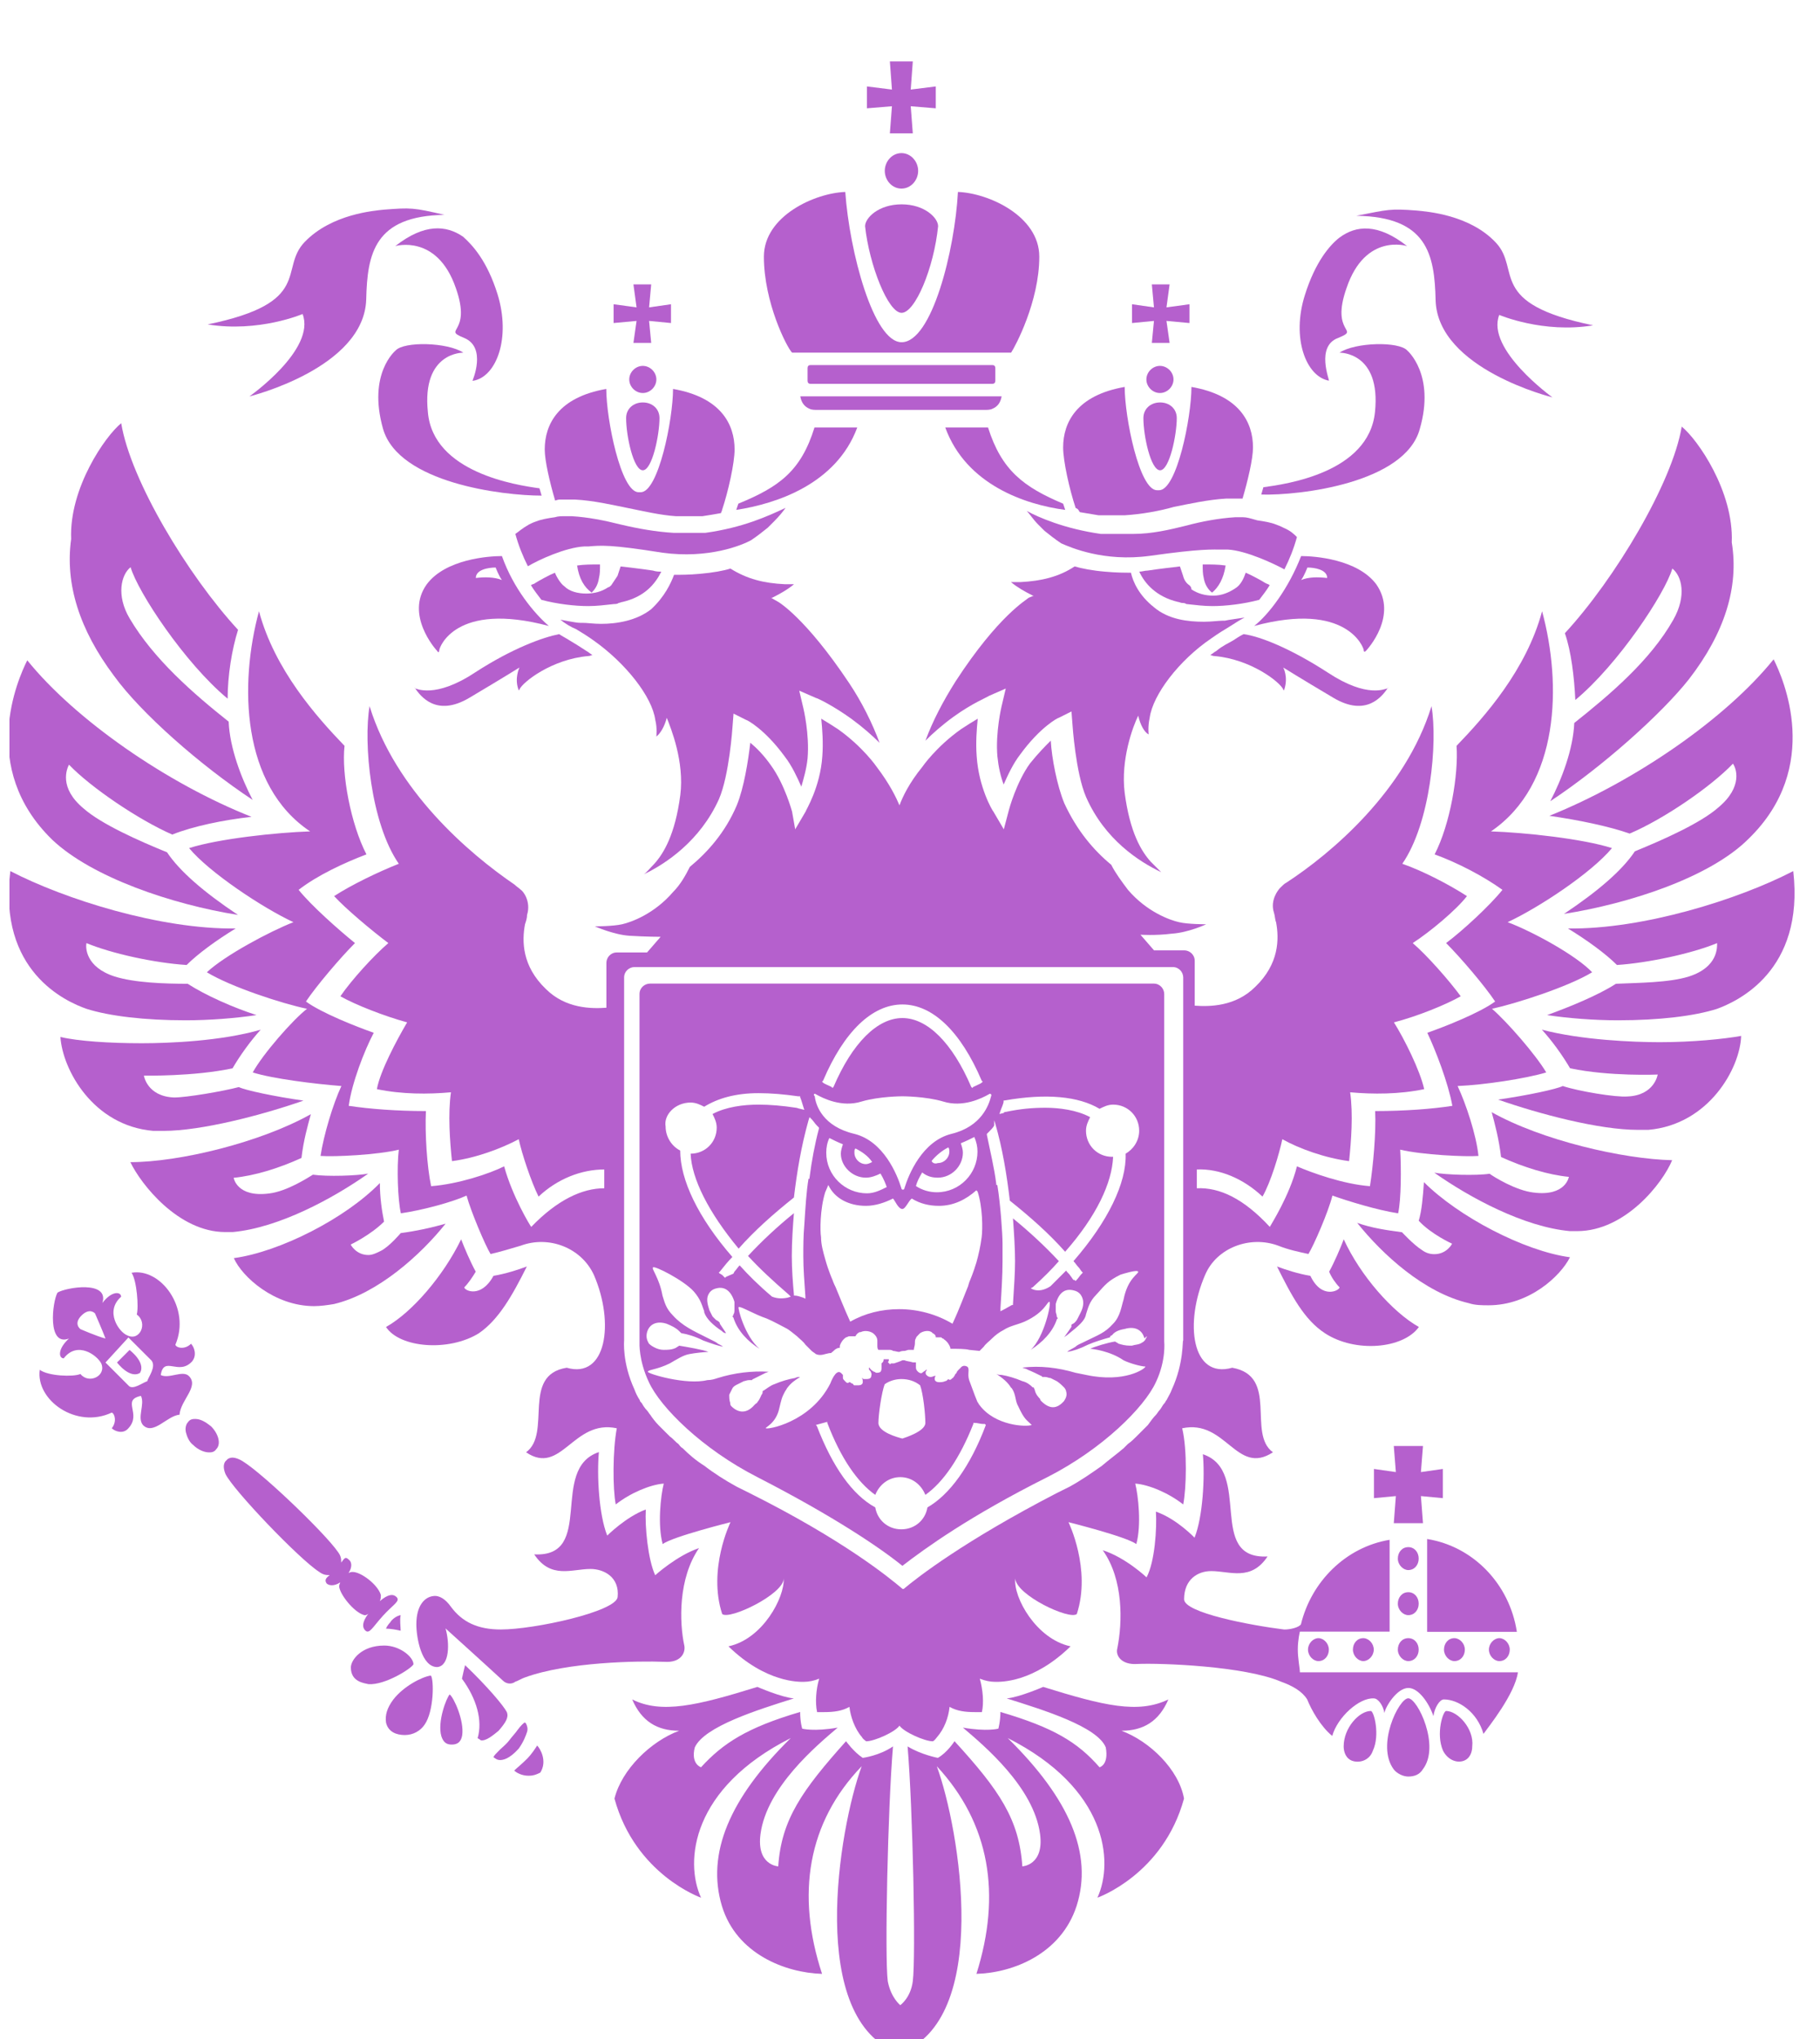 <svg width="50" height="56" viewBox="0 0 50 56" fill="none" xmlns="http://www.w3.org/2000/svg">
<g clip-path="url(#clip0_2_33510)" filter="url(#filter0_i_2_33510)">
<path d="M38.689 41.438C38.517 41.438 38.402 41.581 38.402 41.753C38.402 41.924 38.546 42.068 38.689 42.068C38.861 42.068 38.975 41.924 38.975 41.753C38.975 41.581 38.861 41.438 38.689 41.438Z" fill="#A339C0" fill-opacity="0.8"/>
<path d="M39.67 44.253C39.67 44.424 39.813 44.568 39.956 44.568C40.128 44.568 40.243 44.424 40.243 44.253C40.243 44.081 40.1 43.938 39.956 43.938C39.785 43.938 39.67 44.081 39.67 44.253Z" fill="#A339C0" fill-opacity="0.8"/>
<path d="M38.689 43.938C38.517 43.938 38.402 44.081 38.402 44.253C38.402 44.424 38.546 44.568 38.689 44.568C38.861 44.568 38.975 44.424 38.975 44.253C38.975 44.081 38.861 43.938 38.689 43.938Z" fill="#A339C0" fill-opacity="0.8"/>
<path d="M40.904 44.253C40.904 44.424 41.047 44.568 41.191 44.568C41.363 44.568 41.477 44.424 41.477 44.253C41.477 44.081 41.334 43.938 41.191 43.938C41.047 43.938 40.904 44.081 40.904 44.253Z" fill="#A339C0" fill-opacity="0.8"/>
<path d="M38.291 38.66L38.348 39.377L37.746 39.291V40.093L38.348 40.036L38.291 40.781H39.093L39.036 40.036L39.638 40.093V39.291L39.036 39.377L39.093 38.66H38.291Z" fill="#A339C0" fill-opacity="0.8"/>
<path d="M39.207 41.215V43.765H41.672C41.471 42.447 40.468 41.416 39.207 41.215Z" fill="#A339C0" fill-opacity="0.8"/>
<path d="M38.689 42.676C38.517 42.676 38.402 42.819 38.402 42.991C38.402 43.163 38.546 43.306 38.689 43.306C38.861 43.306 38.975 43.163 38.975 42.991C38.975 42.819 38.861 42.676 38.689 42.676Z" fill="#A339C0" fill-opacity="0.8"/>
<path d="M39.729 45.938C39.643 45.938 39.442 46.568 39.643 47.027C39.758 47.257 39.987 47.371 40.188 47.314C40.389 47.257 40.446 47.056 40.446 46.912C40.503 46.425 40.044 45.938 39.729 45.938Z" fill="#A339C0" fill-opacity="0.8"/>
<path d="M37.66 45.938C37.344 45.938 36.914 46.396 36.914 46.912C36.914 47.056 36.971 47.257 37.172 47.314C37.373 47.371 37.631 47.285 37.717 47.027C37.918 46.597 37.746 45.938 37.66 45.938Z" fill="#A339C0" fill-opacity="0.8"/>
<path d="M38.688 45.59C38.43 45.59 37.8 46.88 38.287 47.539C38.373 47.653 38.545 47.739 38.688 47.739C38.86 47.739 39.004 47.682 39.089 47.539C39.577 46.908 38.946 45.59 38.688 45.59Z" fill="#A339C0" fill-opacity="0.8"/>
<path d="M35.654 44.246C35.654 43.988 35.711 43.759 35.711 43.759H38.176V43.558V41.752V41.237C36.972 41.437 36.026 42.383 35.74 43.558C35.683 43.644 35.453 43.701 35.281 43.701C34.364 43.587 32.53 43.243 32.53 42.87C32.53 42.326 32.903 42.096 33.275 42.096C33.791 42.096 34.364 42.383 34.823 41.695C33.132 41.781 34.422 39.345 33.046 38.887C33.103 39.517 33.046 40.606 32.817 41.179C32.817 41.179 32.33 40.663 31.756 40.463C31.785 40.921 31.728 41.839 31.499 42.268C31.499 42.268 30.925 41.724 30.295 41.523C30.868 42.326 30.839 43.501 30.696 44.217C30.639 44.418 30.811 44.676 31.241 44.647C31.9 44.618 34.192 44.704 35.195 45.134C35.511 45.249 35.769 45.392 35.912 45.621C36.026 45.908 36.285 46.367 36.6 46.624C36.743 46.108 37.345 45.564 37.746 45.593C37.861 45.593 38.004 45.793 38.033 45.994C38.061 45.822 38.377 45.306 38.692 45.306C38.978 45.306 39.265 45.736 39.38 46.08C39.408 45.851 39.551 45.621 39.666 45.621C40.067 45.621 40.583 45.965 40.755 46.567C40.898 46.367 41.615 45.478 41.701 44.876H35.711C35.711 44.762 35.654 44.504 35.654 44.246Z" fill="#A339C0" fill-opacity="0.8"/>
<path d="M37.168 44.253C37.168 44.424 37.311 44.568 37.454 44.568C37.598 44.568 37.741 44.424 37.741 44.253C37.741 44.081 37.598 43.938 37.454 43.938C37.282 43.938 37.168 44.081 37.168 44.253Z" fill="#A339C0" fill-opacity="0.8"/>
<path d="M35.934 44.253C35.934 44.424 36.077 44.568 36.22 44.568C36.392 44.568 36.507 44.424 36.507 44.253C36.507 44.081 36.363 43.938 36.22 43.938C36.077 43.938 35.934 44.081 35.934 44.253Z" fill="#A339C0" fill-opacity="0.8"/>
<path d="M12.354 45.484C12.268 45.57 12.01 46.23 12.125 46.631C12.182 46.803 12.268 46.861 12.411 46.861C12.583 46.861 12.669 46.775 12.698 46.603C12.755 46.201 12.469 45.57 12.354 45.484Z" fill="#A339C0" fill-opacity="0.8"/>
<path d="M14.471 47.259C14.328 47.402 14.184 47.517 14.127 47.574C14.184 47.631 14.328 47.717 14.528 47.717C14.643 47.717 14.729 47.689 14.843 47.631C15.043 47.316 14.843 46.973 14.757 46.887C14.7 46.973 14.614 47.116 14.471 47.259Z" fill="#A339C0" fill-opacity="0.8"/>
<path d="M13.694 46.485C13.895 46.256 13.981 46.113 13.924 45.969C13.838 45.797 13.379 45.253 12.777 44.68C12.749 44.794 12.72 44.909 12.691 45.052C13.093 45.597 13.265 46.199 13.121 46.686C13.179 46.714 13.207 46.743 13.207 46.743C13.351 46.772 13.551 46.6 13.694 46.485Z" fill="#A339C0" fill-opacity="0.8"/>
<path d="M14.48 46.512C14.509 46.426 14.48 46.34 14.451 46.283C14.423 46.254 14.423 46.254 14.423 46.254C14.394 46.254 14.308 46.34 14.222 46.455C14.165 46.541 14.079 46.627 13.993 46.741C13.907 46.856 13.792 46.942 13.735 46.999C13.649 47.085 13.562 47.171 13.562 47.2C13.562 47.2 13.562 47.229 13.591 47.229C13.62 47.258 13.677 47.286 13.735 47.286C13.821 47.286 13.993 47.258 14.251 46.971C14.394 46.77 14.451 46.598 14.48 46.512Z" fill="#A339C0" fill-opacity="0.8"/>
<path d="M10.72 43.505C10.72 43.505 10.634 43.591 10.605 43.677C10.72 43.677 10.892 43.706 11.007 43.734C11.007 43.62 10.978 43.448 11.007 43.305C10.863 43.333 10.749 43.448 10.72 43.505Z" fill="#A339C0" fill-opacity="0.8"/>
<path d="M12.24 43.671C12.24 43.671 13.415 44.732 13.816 45.104C13.902 45.19 14.045 45.219 14.16 45.133C14.246 45.104 14.332 45.047 14.418 45.018C15.593 44.588 17.542 44.56 18.258 44.588C18.688 44.617 18.831 44.359 18.803 44.158C18.659 43.499 18.631 42.296 19.204 41.465C18.602 41.665 18 42.21 18 42.21C17.8 41.78 17.714 40.863 17.742 40.404C17.198 40.605 16.682 41.121 16.682 41.121C16.453 40.548 16.395 39.459 16.453 38.828C15.077 39.287 16.367 41.723 14.676 41.637C15.134 42.324 15.707 42.038 16.223 42.038C16.596 42.038 17.026 42.267 16.968 42.812C16.911 43.213 14.676 43.7 13.759 43.7C13.128 43.7 12.698 43.499 12.383 43.069C12.24 42.869 12.068 42.754 11.896 42.783C11.667 42.812 11.438 43.041 11.438 43.557C11.438 43.929 11.581 44.732 12.011 44.732C12.355 44.703 12.355 44.072 12.24 43.671Z" fill="#A339C0" fill-opacity="0.8"/>
<path d="M9.976 43.295C10.033 43.324 10.09 43.295 10.119 43.266C9.947 43.496 9.947 43.639 10.033 43.725C10.148 43.84 10.234 43.639 10.52 43.324C10.807 43.008 11.007 42.922 10.893 42.808C10.807 42.722 10.664 42.722 10.434 42.922C10.463 42.865 10.463 42.808 10.463 42.751C10.377 42.464 9.918 42.12 9.689 42.12C9.661 42.12 9.632 42.12 9.575 42.149C9.689 41.977 9.661 41.833 9.575 41.776C9.489 41.69 9.46 41.747 9.374 41.862C9.374 41.776 9.374 41.69 9.288 41.575C8.915 41.031 6.995 39.197 6.565 39.025C6.308 38.91 6.222 39.054 6.222 39.054C6.222 39.054 6.078 39.139 6.193 39.426C6.393 39.856 8.228 41.776 8.772 42.12C8.887 42.206 8.973 42.206 9.059 42.206C8.944 42.292 8.915 42.349 8.973 42.435C9.03 42.492 9.173 42.521 9.345 42.407C9.345 42.435 9.317 42.464 9.317 42.521C9.345 42.751 9.718 43.209 9.976 43.295Z" fill="#A339C0" fill-opacity="0.8"/>
<path d="M11.359 44.657C11.359 44.456 10.986 44.141 10.556 44.141C9.925 44.141 9.639 44.542 9.639 44.743C9.639 45.144 10.011 45.173 10.126 45.202C10.585 45.23 11.302 44.771 11.359 44.657Z" fill="#A339C0" fill-opacity="0.8"/>
<path d="M10.805 45.624C10.633 45.854 10.576 46.054 10.605 46.255C10.662 46.513 10.891 46.599 11.121 46.599C11.35 46.599 11.551 46.484 11.666 46.312C11.924 45.94 11.924 45.08 11.838 44.965C11.608 44.993 11.092 45.252 10.805 45.624Z" fill="#A339C0" fill-opacity="0.8"/>
<path d="M5.19 36.74C5.018 36.568 4.646 36.826 4.416 36.712C4.502 36.167 4.904 36.74 5.276 36.339C5.419 36.167 5.334 35.938 5.248 35.852C5.076 36.024 4.846 35.967 4.818 35.88C5.248 34.877 4.416 33.76 3.614 33.903C3.757 34.104 3.815 34.849 3.757 35.049C4.073 35.279 3.843 35.794 3.499 35.623C3.27 35.537 2.869 34.964 3.327 34.562C3.327 34.419 3.07 34.39 2.812 34.734C3.012 34.104 1.809 34.304 1.579 34.448C1.436 34.706 1.293 35.938 1.895 35.709C1.579 35.995 1.608 36.253 1.751 36.253C2.124 35.766 2.668 36.167 2.783 36.396C2.926 36.74 2.439 36.969 2.21 36.683C2.009 36.769 1.321 36.74 1.092 36.568C0.977 37.399 2.095 38.202 3.07 37.743C3.156 37.772 3.213 38.001 3.07 38.173C3.156 38.259 3.385 38.345 3.528 38.173C3.901 37.772 3.327 37.399 3.872 37.285C3.987 37.514 3.757 37.887 3.929 38.087C4.216 38.374 4.588 37.829 4.932 37.801C4.961 37.399 5.477 37.027 5.19 36.74ZM2.21 35.451C2.21 35.451 2.009 35.307 2.238 35.078C2.468 34.849 2.611 35.021 2.611 35.021C2.611 35.021 2.812 35.479 2.898 35.709C2.668 35.651 2.21 35.451 2.21 35.451ZM4.044 36.883C3.929 36.912 3.643 37.142 3.528 36.998L2.898 36.368L3.213 36.024L3.528 35.68L4.159 36.31C4.302 36.482 4.073 36.769 4.044 36.883Z" fill="#A339C0" fill-opacity="0.8"/>
<path d="M5.367 37.918C5.31 37.918 5.224 37.918 5.166 38.004C5.109 38.061 5.08 38.176 5.109 38.291C5.138 38.405 5.195 38.549 5.31 38.635C5.424 38.749 5.596 38.836 5.74 38.836C5.797 38.836 5.883 38.836 5.94 38.749C6.084 38.606 5.998 38.319 5.797 38.119C5.654 38.004 5.51 37.918 5.367 37.918Z" fill="#A339C0" fill-opacity="0.8"/>
<path d="M3.559 36.023L3.387 36.195L3.215 36.367C3.215 36.367 3.559 36.825 3.845 36.654C4.017 36.367 3.559 36.023 3.559 36.023Z" fill="#A339C0" fill-opacity="0.8"/>
<path d="M36.801 34.303C36.801 34.389 36.314 34.647 35.999 33.987C35.655 33.93 35.311 33.816 35.082 33.73C35.483 34.532 35.827 35.191 36.4 35.564C37.231 36.108 38.55 35.993 38.98 35.392C38.263 34.99 37.375 33.987 36.916 32.984C36.83 33.214 36.658 33.615 36.515 33.873C36.572 34.016 36.687 34.188 36.801 34.303Z" fill="#A339C0" fill-opacity="0.8"/>
<path d="M44.771 21.841C45.717 21.439 47.006 20.551 47.608 19.921C47.694 20.035 47.895 20.551 47.207 21.124C46.72 21.554 45.688 22.012 44.914 22.328C44.571 22.844 43.911 23.417 42.966 24.047C44.771 23.761 46.978 23.044 48.038 21.984C50.073 20.006 48.984 17.57 48.726 17.055C47.408 18.688 44.914 20.408 42.565 21.353C43.367 21.468 44.198 21.64 44.771 21.841Z" fill="#A339C0" fill-opacity="0.8"/>
<path d="M43.278 18.172C44.453 17.198 45.742 15.249 45.943 14.562C46.201 14.762 46.344 15.307 45.971 15.966C45.341 17.084 44.223 18.029 43.249 18.803C43.22 19.519 42.905 20.351 42.59 20.952C44.023 20.007 45.656 18.545 46.401 17.599C47.376 16.338 47.777 15.077 47.576 13.845C47.634 12.441 46.631 11.008 46.201 10.664C45.943 12.212 44.367 14.848 42.991 16.338C43.163 16.826 43.249 17.542 43.278 18.172Z" fill="#A339C0" fill-opacity="0.8"/>
<path d="M42.36 27.227C42.647 27.542 42.933 27.943 43.134 28.287C44.223 28.516 45.541 28.459 45.541 28.459C45.541 28.459 45.455 29.032 44.71 29.061C44.395 29.089 43.363 28.917 42.933 28.774C42.761 28.86 41.959 29.032 41.156 29.147C42.303 29.548 43.936 29.978 44.996 29.978C45.111 29.978 45.197 29.978 45.283 29.978C46.945 29.834 47.805 28.287 47.834 27.398C47.346 27.485 46.487 27.57 45.598 27.57C44.882 27.57 43.449 27.513 42.36 27.227Z" fill="#A339C0" fill-opacity="0.8"/>
<path d="M49.265 22.871C47.775 23.645 45.139 24.476 43.075 24.447C43.591 24.762 44.107 25.135 44.422 25.45C45.282 25.393 46.485 25.135 47.173 24.849C47.173 24.963 47.202 25.508 46.399 25.766C45.855 25.938 44.995 25.938 44.393 25.966C43.906 26.281 43.132 26.597 42.502 26.826C43.075 26.912 43.792 26.969 44.451 26.969C45.568 26.969 46.543 26.855 47.173 26.654C47.718 26.453 49.581 25.622 49.265 22.871Z" fill="#A339C0" fill-opacity="0.8"/>
<path d="M41.238 30.724C41.869 31.011 42.528 31.212 43.101 31.269C43.101 31.269 43.015 31.814 42.127 31.699C41.64 31.642 41.038 31.269 40.923 31.183C40.551 31.24 39.719 31.212 39.404 31.154C40.379 31.842 41.869 32.645 43.13 32.759C43.187 32.759 43.245 32.759 43.33 32.759C44.649 32.759 45.68 31.441 45.938 30.811C44.591 30.782 42.356 30.266 40.98 29.492C41.066 29.807 41.181 30.237 41.238 30.724Z" fill="#A339C0" fill-opacity="0.8"/>
<path d="M38.976 32.474C39.32 32.847 39.893 33.105 39.893 33.105C39.893 33.105 39.75 33.392 39.406 33.392C39.291 33.392 39.177 33.363 39.062 33.277C38.833 33.133 38.517 32.79 38.517 32.79C38.088 32.732 37.686 32.675 37.285 32.532C37.973 33.392 39.119 34.452 40.352 34.738C40.523 34.796 40.724 34.796 40.896 34.796C42.014 34.796 42.873 33.993 43.131 33.477C41.87 33.306 40.065 32.36 39.119 31.414C39.091 31.815 39.062 32.188 38.976 32.474Z" fill="#A339C0" fill-opacity="0.8"/>
<path d="M30.809 46.481C31.41 46.481 31.84 46.223 32.098 45.621C31.267 46.023 30.322 45.793 28.659 45.277C28.659 45.277 28 45.564 27.656 45.593C28.659 45.908 30.149 46.366 30.379 46.94C30.465 47.427 30.207 47.484 30.207 47.484C29.605 46.796 28.946 46.395 27.484 45.965C27.484 46.223 27.427 46.424 27.427 46.424C27.427 46.424 27.112 46.51 26.453 46.395C27.026 46.882 28.401 48.029 28.573 49.318C28.688 50.178 28.086 50.206 28.086 50.206C28 48.917 27.456 48.114 26.223 46.768C26.223 46.768 26.023 47.083 25.765 47.226C25.765 47.226 25.306 47.14 24.934 46.911C25.077 48.602 25.163 52.7 25.077 53.359C25.02 53.817 24.733 54.018 24.733 54.018C24.733 54.018 24.475 53.817 24.389 53.359C24.303 52.7 24.389 48.602 24.533 46.911C24.16 47.169 23.701 47.226 23.701 47.226C23.444 47.054 23.243 46.768 23.243 46.768C22.039 48.114 21.466 48.917 21.38 50.206C21.38 50.206 20.778 50.178 20.893 49.318C21.065 48.029 22.441 46.882 23.014 46.395C22.355 46.51 22.039 46.424 22.039 46.424C22.039 46.424 21.982 46.252 21.982 45.965C20.52 46.395 19.861 46.825 19.259 47.484C19.259 47.484 18.973 47.398 19.087 46.94C19.345 46.366 20.807 45.908 21.81 45.593C21.466 45.564 20.807 45.277 20.807 45.277C19.145 45.793 18.171 46.023 17.368 45.621C17.626 46.223 18.056 46.481 18.658 46.481C17.884 46.768 17.081 47.541 16.881 48.344C17.454 50.436 19.259 51.066 19.259 51.066C18.801 50.063 19.002 48.057 21.724 46.682C20.033 48.344 19.403 49.863 19.833 51.295C20.234 52.614 21.581 53.13 22.584 53.158C21.867 50.98 22.183 49.003 23.673 47.455C23.042 49.175 22.154 54.448 24.704 55.336C27.255 54.448 26.367 49.175 25.736 47.455C27.198 49.032 27.513 50.98 26.825 53.158C27.828 53.13 29.146 52.614 29.576 51.295C30.035 49.863 29.376 48.344 27.685 46.682C30.407 48.057 30.608 50.063 30.149 51.066C30.149 51.066 31.955 50.436 32.528 48.344C32.385 47.541 31.582 46.768 30.809 46.481Z" fill="#A339C0" fill-opacity="0.8"/>
<path d="M13.156 35.564C13.7 35.191 14.073 34.532 14.474 33.73C14.245 33.816 13.901 33.93 13.557 33.987C13.213 34.618 12.755 34.389 12.755 34.303C12.87 34.188 12.984 34.016 13.07 33.873C12.927 33.615 12.755 33.214 12.669 32.984C12.182 33.987 11.322 34.99 10.605 35.392C10.978 35.965 12.325 36.079 13.156 35.564Z" fill="#A339C0" fill-opacity="0.8"/>
<path d="M6.538 24.075C5.592 23.444 4.933 22.871 4.589 22.355C3.815 22.04 2.783 21.581 2.296 21.151C1.608 20.578 1.838 20.062 1.895 19.948C2.497 20.578 3.815 21.467 4.732 21.868C5.305 21.639 6.136 21.467 6.91 21.381C4.589 20.464 2.067 18.715 0.749 17.082C0.491 17.598 -0.598 20.034 1.436 22.011C2.525 23.043 4.732 23.788 6.538 24.075Z" fill="#A339C0" fill-opacity="0.8"/>
<path d="M6.941 20.916C6.626 20.314 6.311 19.483 6.282 18.767C5.308 17.993 4.219 17.047 3.56 15.929C3.187 15.299 3.33 14.726 3.588 14.525C3.789 15.213 5.079 17.162 6.254 18.136C6.254 17.506 6.368 16.789 6.54 16.245C5.165 14.754 3.588 12.146 3.33 10.57C2.901 10.914 1.897 12.347 1.955 13.751C1.783 14.984 2.184 16.245 3.13 17.506C3.875 18.537 5.508 19.97 6.941 20.916Z" fill="#A339C0" fill-opacity="0.8"/>
<path d="M6.389 28.287C6.589 27.943 6.876 27.542 7.162 27.227C6.073 27.542 4.641 27.599 3.895 27.599C3.007 27.599 2.147 27.542 1.66 27.427C1.717 28.316 2.549 29.863 4.211 30.006C4.297 30.006 4.383 30.006 4.497 30.006C5.529 30.006 7.191 29.576 8.337 29.175C7.535 29.061 6.733 28.889 6.561 28.803C6.131 28.917 5.128 29.089 4.784 29.089C4.039 29.061 3.953 28.488 3.953 28.488C3.953 28.488 5.328 28.516 6.389 28.287Z" fill="#A339C0" fill-opacity="0.8"/>
<path d="M2.376 26.654C3.007 26.855 3.981 26.969 5.099 26.969C5.758 26.969 6.474 26.912 7.048 26.826C6.417 26.625 5.643 26.281 5.156 25.966C4.526 25.966 3.695 25.938 3.15 25.766C2.348 25.508 2.348 24.963 2.376 24.849C3.064 25.135 4.239 25.393 5.127 25.45C5.443 25.135 5.958 24.762 6.474 24.447C4.411 24.476 1.774 23.645 0.284 22.871C-0.06 25.622 1.803 26.453 2.376 26.654Z" fill="#A339C0" fill-opacity="0.8"/>
<path d="M6.19 32.785C6.247 32.785 6.305 32.785 6.391 32.785C7.651 32.671 9.142 31.868 10.116 31.18C9.801 31.238 8.998 31.266 8.597 31.209C8.454 31.295 7.881 31.668 7.394 31.725C6.505 31.84 6.419 31.295 6.419 31.295C6.992 31.238 7.651 31.037 8.282 30.75C8.339 30.263 8.454 29.862 8.54 29.547C7.164 30.321 4.929 30.865 3.582 30.865C3.869 31.467 4.9 32.785 6.19 32.785Z" fill="#A339C0" fill-opacity="0.8"/>
<path d="M8.63 34.819C8.802 34.819 9.003 34.791 9.175 34.762C10.379 34.475 11.554 33.415 12.241 32.555C11.84 32.67 11.439 32.756 11.009 32.813C11.009 32.813 10.694 33.186 10.465 33.3C10.35 33.358 10.235 33.415 10.121 33.415C9.777 33.415 9.634 33.128 9.634 33.128C9.634 33.128 10.178 32.87 10.551 32.498C10.493 32.211 10.436 31.839 10.436 31.438C9.49 32.412 7.685 33.329 6.424 33.501C6.653 34.017 7.541 34.819 8.63 34.819Z" fill="#A339C0" fill-opacity="0.8"/>
<path d="M24.307 3.64C24.307 3.898 24.507 4.127 24.765 4.127C25.023 4.127 25.224 3.898 25.224 3.64C25.224 3.382 25.023 3.152 24.765 3.152C24.507 3.152 24.307 3.382 24.307 3.64Z" fill="#A339C0" fill-opacity="0.8"/>
<path d="M24.447 2.61H25.077L25.02 1.865L25.708 1.922V1.321L25.02 1.407L25.077 0.633H24.447L24.504 1.407L23.816 1.321V1.922L24.504 1.865L24.447 2.61Z" fill="#A339C0" fill-opacity="0.8"/>
<path d="M22.244 10.176C22.302 10.205 22.387 10.205 22.474 10.205H27.03C27.116 10.205 27.202 10.205 27.259 10.176C27.403 10.119 27.489 10.004 27.517 9.832H21.986C22.015 10.004 22.101 10.119 22.244 10.176Z" fill="#A339C0" fill-opacity="0.8"/>
<path d="M27.258 9.489C27.315 9.489 27.344 9.46 27.344 9.403V9.059C27.344 9.001 27.315 8.973 27.258 8.973H22.271C22.214 8.973 22.186 9.001 22.186 9.059V9.403C22.186 9.46 22.214 9.489 22.271 9.489H27.258Z" fill="#A339C0" fill-opacity="0.8"/>
<path d="M27.778 8.632C27.893 8.46 28.552 7.228 28.552 5.996C28.552 4.878 27.148 4.247 26.317 4.219C26.231 5.824 25.6 8.346 24.769 8.346C23.995 8.346 23.336 5.852 23.222 4.219C22.391 4.247 20.986 4.878 20.986 5.996C20.986 7.256 21.617 8.489 21.76 8.632H27.778Z" fill="#A339C0" fill-opacity="0.8"/>
<path d="M24.769 7.539C25.141 7.539 25.657 6.307 25.772 5.16C25.772 4.931 25.399 4.559 24.769 4.559C24.138 4.559 23.766 4.931 23.766 5.16C23.88 6.221 24.396 7.539 24.769 7.539Z" fill="#A339C0" fill-opacity="0.8"/>
<path d="M31.984 26.247C31.984 26.104 31.869 25.961 31.698 25.961H17.856C17.712 25.961 17.569 26.076 17.569 26.247V35.733V35.762V35.819C17.569 35.819 17.541 36.306 17.827 36.908C18.142 37.596 19.289 38.742 20.808 39.516C22.928 40.605 24.189 41.465 24.791 41.952C25.422 41.465 26.654 40.577 28.774 39.516C30.293 38.742 31.44 37.596 31.755 36.908C32.041 36.306 31.984 35.791 31.984 35.791V26.247ZM27.313 29.715L27.341 29.801C27.542 30.489 27.657 31.205 27.743 31.922C28.316 32.38 28.832 32.839 29.262 33.326C30.121 32.352 30.551 31.435 30.58 30.718H30.551C30.15 30.718 29.835 30.403 29.835 30.002C29.835 29.858 29.892 29.744 29.949 29.629C29.577 29.429 29.09 29.371 28.717 29.371C28.373 29.371 28.029 29.4 27.628 29.486C27.599 29.486 27.599 29.486 27.571 29.515L27.456 29.543L27.485 29.457C27.514 29.371 27.571 29.257 27.571 29.199V29.171H27.599C28.746 28.97 29.634 29.056 30.207 29.4C30.322 29.343 30.437 29.285 30.58 29.285C30.981 29.285 31.296 29.601 31.296 30.002C31.296 30.288 31.124 30.518 30.924 30.632C30.953 31.435 30.437 32.495 29.491 33.584C29.548 33.641 29.577 33.699 29.634 33.756C29.663 33.785 29.692 33.842 29.72 33.871L29.749 33.899L29.72 33.928C29.663 33.985 29.634 34.042 29.577 34.1L29.548 34.129L29.52 34.1H29.491C29.462 34.071 29.434 34.014 29.405 33.985C29.376 33.928 29.319 33.899 29.29 33.842C29.176 33.956 29.061 34.071 28.946 34.186L28.86 34.272C28.689 34.386 28.517 34.415 28.373 34.358L28.316 34.329L28.373 34.3C28.66 34.042 28.889 33.813 29.09 33.584C28.717 33.183 28.287 32.782 27.829 32.409C27.857 32.81 27.886 33.211 27.886 33.584C27.886 33.928 27.857 34.3 27.829 34.759V34.788H27.8C27.743 34.816 27.657 34.874 27.542 34.931L27.485 34.96V34.874C27.514 34.415 27.542 33.985 27.542 33.584C27.542 33.441 27.542 33.297 27.542 33.183V33.097C27.542 32.839 27.485 32.008 27.399 31.492H27.37V31.463C27.313 31.005 27.198 30.546 27.112 30.116V30.088L27.141 30.059L27.17 30.03C27.227 29.973 27.284 29.916 27.313 29.858V29.715ZM22.613 28.626C23.186 27.279 23.96 26.534 24.791 26.534C25.622 26.534 26.396 27.279 26.969 28.626L26.998 28.655L26.969 28.683C26.94 28.712 26.854 28.741 26.74 28.798L26.711 28.827L26.682 28.798C26.167 27.594 25.479 26.907 24.791 26.907C24.103 26.907 23.415 27.594 22.899 28.798L22.871 28.827L22.842 28.798C22.728 28.741 22.642 28.712 22.613 28.683L22.584 28.655L22.613 28.626ZM22.412 28.999C22.613 29.113 23.129 29.371 23.673 29.199C24.16 29.056 24.791 29.056 24.791 29.056C24.791 29.056 25.422 29.056 25.909 29.199C26.453 29.371 26.969 29.113 27.17 28.999C27.198 28.97 27.256 28.999 27.227 29.056C27.17 29.285 26.969 29.887 26.138 30.088C25.335 30.288 24.963 31.205 24.848 31.578C24.848 31.635 24.762 31.635 24.762 31.578C24.648 31.205 24.275 30.288 23.473 30.088C22.613 29.887 22.412 29.314 22.384 29.056C22.326 28.999 22.384 28.97 22.412 28.999ZM23.788 31.291C23.931 31.291 24.075 31.234 24.189 31.177C24.275 31.32 24.332 31.463 24.361 31.549C24.189 31.635 24.017 31.721 23.817 31.721C23.215 31.721 22.699 31.234 22.699 30.604C22.699 30.46 22.728 30.317 22.785 30.202C22.899 30.26 23.014 30.317 23.157 30.374C23.129 30.46 23.1 30.546 23.1 30.632C23.1 30.976 23.415 31.291 23.788 31.291ZM23.473 30.604C23.473 30.546 23.473 30.518 23.501 30.489C23.673 30.575 23.845 30.689 23.96 30.861C23.903 30.89 23.845 30.919 23.788 30.919C23.616 30.919 23.473 30.776 23.473 30.604ZM23.788 32.065C24.046 32.065 24.304 31.979 24.533 31.864C24.59 31.922 24.676 32.151 24.791 32.151C24.877 32.151 24.963 31.922 25.049 31.864C25.278 32.008 25.536 32.065 25.794 32.065C26.195 32.065 26.539 31.893 26.826 31.635C26.826 31.635 26.826 31.664 26.854 31.664C26.998 32.094 26.998 32.696 26.969 32.925C26.94 33.154 26.883 33.412 26.826 33.613C26.74 33.899 26.654 34.1 26.654 34.1C26.654 34.1 26.625 34.157 26.596 34.272C26.511 34.472 26.367 34.874 26.167 35.303C25.737 35.045 25.221 34.902 24.705 34.902C24.218 34.902 23.759 35.017 23.358 35.246C23.186 34.874 23.043 34.501 22.957 34.3C22.899 34.186 22.871 34.1 22.871 34.1C22.871 34.1 22.756 33.842 22.67 33.527C22.613 33.326 22.556 33.125 22.556 32.925C22.527 32.753 22.527 32.151 22.67 31.692C22.699 31.635 22.728 31.549 22.756 31.492C22.928 31.864 23.329 32.065 23.788 32.065ZM25.765 31.291C26.138 31.291 26.453 30.976 26.453 30.604C26.453 30.518 26.424 30.432 26.396 30.346C26.539 30.288 26.654 30.231 26.768 30.174C26.826 30.317 26.854 30.432 26.854 30.575C26.854 31.177 26.367 31.692 25.737 31.692C25.536 31.692 25.335 31.635 25.163 31.521C25.192 31.406 25.25 31.291 25.335 31.148C25.479 31.263 25.622 31.291 25.765 31.291ZM25.593 30.833C25.708 30.689 25.88 30.546 26.052 30.46C26.081 30.489 26.081 30.546 26.081 30.575C26.081 30.747 25.937 30.89 25.765 30.89C25.679 30.919 25.622 30.89 25.593 30.833ZM18.973 29.228C19.117 29.228 19.231 29.285 19.346 29.343C19.718 29.113 20.206 28.97 20.836 28.97C21.18 28.97 21.524 28.999 21.925 29.056H21.983V29.085C22.011 29.142 22.04 29.257 22.069 29.343L22.097 29.429L21.983 29.4C21.954 29.4 21.896 29.371 21.868 29.371C21.495 29.314 21.151 29.285 20.836 29.285C20.435 29.285 19.948 29.343 19.575 29.543C19.633 29.658 19.69 29.773 19.69 29.916C19.69 30.317 19.375 30.632 18.973 30.632C19.002 31.32 19.461 32.237 20.292 33.24C20.721 32.753 21.237 32.294 21.811 31.836C21.896 31.119 22.011 30.432 22.212 29.715L22.24 29.629L22.298 29.686C22.355 29.744 22.384 29.801 22.441 29.858C22.47 29.887 22.47 29.887 22.47 29.887L22.498 29.916V29.944C22.384 30.374 22.298 30.833 22.24 31.291V31.32H22.212C22.154 31.664 22.126 32.122 22.097 32.581C22.069 32.896 22.069 33.183 22.069 33.441C22.069 33.785 22.097 34.129 22.126 34.558V34.616L22.069 34.587C21.983 34.558 21.896 34.53 21.839 34.53H21.811V34.501C21.782 34.186 21.753 33.813 21.753 33.441C21.753 33.039 21.782 32.638 21.811 32.266C21.352 32.638 20.922 33.039 20.55 33.441C20.865 33.785 21.237 34.129 21.667 34.501L21.725 34.558L21.639 34.587C21.495 34.616 21.352 34.616 21.209 34.558C20.836 34.243 20.55 33.956 20.32 33.699C20.263 33.756 20.234 33.813 20.177 33.871L20.148 33.928C20.091 33.956 20.005 33.985 19.948 34.014L19.919 34.042L19.89 34.014C19.862 33.985 19.862 33.985 19.833 33.956C19.805 33.956 19.805 33.928 19.776 33.928L19.747 33.899L19.776 33.871C19.89 33.727 20.005 33.584 20.12 33.469C19.174 32.38 18.687 31.349 18.687 30.546C18.458 30.432 18.286 30.174 18.286 29.887C18.228 29.572 18.544 29.228 18.973 29.228ZM27.084 38.083C26.654 39.23 26.081 40.003 25.479 40.347C25.422 40.691 25.135 40.949 24.762 40.949C24.39 40.949 24.103 40.691 24.046 40.347C23.415 40.003 22.871 39.23 22.441 38.112L22.412 38.083L22.728 37.997V38.026C23.1 39 23.559 39.66 24.046 40.003C24.16 39.717 24.418 39.516 24.734 39.516C25.049 39.516 25.307 39.717 25.422 40.003C25.909 39.66 26.367 39 26.74 38.055V38.026H26.768C26.854 38.026 26.94 38.055 26.998 38.055H27.055L27.084 38.083ZM24.132 38.026C24.132 37.797 24.218 37.195 24.304 36.966C24.418 36.88 24.59 36.822 24.762 36.822C24.963 36.822 25.135 36.88 25.278 36.994C25.364 37.224 25.422 37.797 25.422 38.026C25.422 38.255 24.877 38.427 24.791 38.456C24.676 38.427 24.132 38.284 24.132 38.026ZM31.468 35.733C31.44 35.791 31.382 35.819 31.325 35.848C31.268 35.877 31.182 35.877 31.096 35.905H31.038C30.924 35.905 30.809 35.877 30.723 35.848C30.695 35.819 30.666 35.819 30.637 35.791C30.437 35.819 30.064 35.934 29.949 35.991C30.007 35.991 30.494 36.049 30.866 36.306C31.038 36.392 31.354 36.478 31.468 36.478C31.468 36.536 30.895 36.937 29.835 36.708L29.548 36.65C29.061 36.507 28.574 36.45 28.087 36.507C28.144 36.536 28.201 36.536 28.23 36.564C28.373 36.622 28.488 36.679 28.602 36.736C28.631 36.736 28.631 36.765 28.631 36.765C28.66 36.765 28.689 36.765 28.717 36.765C28.774 36.765 28.803 36.794 28.86 36.794C28.918 36.822 28.975 36.851 29.032 36.88C29.118 36.937 29.176 36.994 29.233 37.052C29.262 37.08 29.29 37.138 29.29 37.166C29.319 37.252 29.29 37.338 29.233 37.424C29.032 37.653 28.832 37.653 28.602 37.424C28.602 37.424 28.574 37.395 28.574 37.367C28.545 37.338 28.459 37.252 28.431 37.138C28.431 37.109 28.402 37.08 28.402 37.052H28.373C28.287 36.966 28.201 36.908 28.087 36.88C27.886 36.794 27.685 36.736 27.514 36.708C27.456 36.708 27.427 36.708 27.37 36.679C27.542 36.794 27.685 36.908 27.771 37.052L27.8 37.08C27.915 37.252 27.886 37.424 27.972 37.567C28.144 37.94 28.201 37.94 28.345 38.083C28.201 38.141 27.341 38.112 26.912 37.539C26.883 37.51 26.883 37.481 26.854 37.453C26.768 37.252 26.682 36.994 26.625 36.851C26.568 36.679 26.654 36.536 26.568 36.478C26.453 36.421 26.396 36.507 26.396 36.507C26.396 36.507 26.396 36.507 26.367 36.536L26.338 36.564C26.31 36.593 26.281 36.622 26.281 36.65L26.253 36.679C26.224 36.708 26.224 36.736 26.224 36.736L26.195 36.765C26.195 36.794 26.167 36.794 26.167 36.794L26.138 36.822C26.109 36.851 26.081 36.851 26.052 36.822L26.023 36.851C26.023 36.851 25.995 36.88 25.966 36.88C25.909 36.908 25.851 36.908 25.794 36.908C25.737 36.908 25.679 36.88 25.679 36.822C25.679 36.794 25.679 36.765 25.708 36.736H25.679C25.651 36.736 25.622 36.765 25.565 36.765C25.507 36.765 25.479 36.736 25.45 36.708C25.422 36.679 25.422 36.622 25.45 36.593C25.479 36.564 25.45 36.564 25.45 36.564C25.422 36.593 25.364 36.622 25.335 36.65C25.307 36.679 25.25 36.65 25.221 36.622C25.192 36.593 25.163 36.564 25.163 36.507V36.45V36.421V36.392C25.163 36.392 25.163 36.392 25.163 36.364H25.135H25.106C25.106 36.364 25.106 36.364 25.078 36.364C24.992 36.335 24.906 36.335 24.848 36.306H24.82C24.82 36.306 24.82 36.306 24.791 36.306C24.734 36.335 24.648 36.364 24.562 36.392C24.562 36.392 24.562 36.392 24.533 36.392H24.504C24.476 36.392 24.476 36.392 24.447 36.421C24.447 36.421 24.447 36.392 24.418 36.392C24.418 36.392 24.418 36.364 24.39 36.364C24.418 36.335 24.418 36.306 24.418 36.306V36.278C24.418 36.278 24.418 36.278 24.39 36.278C24.361 36.278 24.304 36.278 24.275 36.278C24.275 36.306 24.275 36.335 24.247 36.364L24.218 36.392C24.218 36.421 24.218 36.45 24.218 36.45V36.478V36.507C24.218 36.536 24.218 36.593 24.189 36.622C24.16 36.65 24.103 36.65 24.075 36.65C24.046 36.65 24.046 36.622 24.017 36.622C23.989 36.622 23.989 36.593 23.96 36.593C23.96 36.593 23.96 36.593 23.931 36.564C23.931 36.564 23.931 36.564 23.903 36.536C23.903 36.536 23.903 36.507 23.874 36.507V36.536C23.874 36.536 23.874 36.536 23.874 36.564L23.903 36.593C23.903 36.593 23.931 36.622 23.931 36.65C23.96 36.679 23.931 36.736 23.931 36.765C23.903 36.822 23.845 36.822 23.788 36.822C23.788 36.822 23.759 36.822 23.731 36.822C23.702 36.822 23.702 36.794 23.673 36.794C23.702 36.822 23.702 36.851 23.702 36.908C23.702 36.966 23.645 36.994 23.587 36.994C23.559 36.994 23.501 36.994 23.473 36.994C23.473 36.994 23.444 36.994 23.444 36.966C23.444 36.966 23.415 36.937 23.387 36.937C23.358 36.908 23.358 36.908 23.329 36.908C23.301 36.937 23.272 36.937 23.243 36.908L23.215 36.88C23.186 36.851 23.157 36.822 23.157 36.794V36.765C23.157 36.765 23.157 36.765 23.157 36.736V36.708L23.129 36.679L23.1 36.65C22.957 36.536 22.814 36.937 22.814 36.937C22.269 38.026 21.037 38.227 21.037 38.169C21.037 38.141 21.323 38.026 21.409 37.625C21.467 37.395 21.467 37.338 21.581 37.138C21.61 37.109 21.61 37.08 21.639 37.052C21.725 36.937 21.839 36.851 21.983 36.765C21.925 36.765 21.896 36.765 21.839 36.794C21.667 36.822 21.467 36.88 21.266 36.966C21.18 36.994 21.065 37.08 20.98 37.138C20.98 37.138 20.951 37.138 20.951 37.166C20.951 37.195 20.951 37.224 20.922 37.252C20.893 37.309 20.865 37.395 20.808 37.453C20.808 37.481 20.779 37.481 20.75 37.51L20.721 37.539C20.521 37.768 20.292 37.768 20.091 37.567C20.062 37.539 20.062 37.51 20.062 37.481C20.034 37.395 20.034 37.338 20.034 37.252C20.062 37.195 20.091 37.138 20.12 37.08C20.148 37.023 20.206 36.994 20.263 36.966C20.32 36.937 20.378 36.908 20.435 36.88C20.464 36.88 20.521 36.851 20.578 36.851C20.607 36.851 20.636 36.851 20.664 36.851C20.664 36.822 20.693 36.822 20.693 36.822C20.75 36.794 20.808 36.765 20.865 36.736C20.922 36.708 20.98 36.679 21.037 36.65C21.065 36.65 21.094 36.622 21.123 36.622C20.664 36.593 20.177 36.65 19.718 36.794C19.633 36.822 19.547 36.851 19.432 36.851C18.859 36.994 17.798 36.679 17.798 36.622C17.798 36.564 18.056 36.564 18.4 36.392C18.601 36.278 18.773 36.163 18.945 36.135C19.088 36.106 19.375 36.077 19.461 36.077C19.346 36.02 18.83 35.934 18.658 35.905C18.63 35.934 18.601 35.934 18.572 35.963C18.458 36.02 18.343 36.02 18.228 36.02C18.142 36.02 18.056 35.991 17.999 35.963C17.942 35.934 17.884 35.905 17.827 35.848C17.798 35.791 17.741 35.705 17.77 35.561C17.827 35.303 18.056 35.218 18.314 35.303C18.458 35.361 18.572 35.418 18.658 35.504C18.687 35.533 18.687 35.533 18.715 35.561C18.887 35.59 19.088 35.647 19.317 35.762C19.547 35.848 19.718 35.905 19.862 35.934C19.833 35.905 19.776 35.877 19.718 35.848C19.69 35.819 19.633 35.791 19.575 35.762C19.518 35.733 19.461 35.705 19.403 35.676C19.059 35.504 18.744 35.361 18.486 35.074C18.286 34.874 18.257 34.702 18.2 34.53C18.114 34.042 17.884 33.785 17.942 33.756C17.97 33.699 18.773 34.1 19.059 34.415C19.26 34.644 19.289 34.816 19.346 34.96V34.988C19.403 35.16 19.575 35.332 19.833 35.504C19.862 35.533 19.89 35.561 19.948 35.561C19.89 35.475 19.833 35.389 19.776 35.303C19.776 35.275 19.776 35.275 19.747 35.246C19.718 35.218 19.69 35.218 19.661 35.189C19.633 35.16 19.604 35.132 19.575 35.103C19.547 35.045 19.518 34.988 19.489 34.931C19.432 34.759 19.403 34.616 19.461 34.501C19.489 34.444 19.547 34.358 19.69 34.329C19.919 34.272 20.091 34.415 20.177 34.702C20.177 34.759 20.177 34.845 20.177 34.902C20.177 34.96 20.177 35.017 20.148 35.045C20.148 35.074 20.148 35.074 20.12 35.103L20.148 35.132C20.263 35.504 20.55 35.791 20.865 35.991C20.464 35.647 20.263 34.874 20.292 34.845C20.349 34.816 20.721 35.045 21.065 35.16C21.266 35.246 21.409 35.332 21.581 35.418C21.696 35.475 21.782 35.561 21.896 35.647C21.983 35.733 22.069 35.791 22.126 35.877L22.154 35.905C22.212 35.963 22.269 36.02 22.298 36.049C22.326 36.077 22.384 36.106 22.412 36.135C22.527 36.192 22.67 36.135 22.67 36.135C22.699 36.135 22.756 36.106 22.842 36.106C22.842 36.106 22.842 36.077 22.871 36.077C22.899 36.049 22.899 36.049 22.899 36.049C22.957 35.991 23.014 35.963 23.072 35.963C23.072 35.934 23.072 35.934 23.072 35.905C23.1 35.819 23.157 35.733 23.243 35.676C23.272 35.676 23.301 35.647 23.329 35.647C23.358 35.647 23.358 35.647 23.387 35.647C23.415 35.647 23.415 35.647 23.444 35.647C23.473 35.647 23.501 35.647 23.501 35.647C23.53 35.59 23.559 35.561 23.616 35.533C23.616 35.533 23.616 35.533 23.645 35.533C23.759 35.475 23.931 35.504 24.017 35.59C24.075 35.647 24.103 35.705 24.103 35.762C24.103 35.762 24.103 35.791 24.103 35.819C24.103 35.848 24.103 35.877 24.103 35.905C24.103 35.934 24.103 35.991 24.132 36.02C24.218 36.02 24.275 36.02 24.361 36.02H24.39C24.39 36.02 24.39 36.02 24.418 36.02C24.447 36.02 24.504 36.02 24.533 36.049C24.59 36.049 24.648 36.077 24.705 36.077C24.762 36.049 24.82 36.049 24.848 36.049C24.877 36.049 24.934 36.02 24.963 36.02C24.963 36.02 24.963 36.02 24.992 36.02H25.02C25.049 36.02 25.078 36.02 25.106 36.02C25.106 35.963 25.135 35.905 25.135 35.848C25.135 35.791 25.135 35.733 25.163 35.705C25.163 35.676 25.192 35.647 25.221 35.619C25.25 35.59 25.25 35.59 25.278 35.561C25.364 35.504 25.507 35.475 25.593 35.533L25.622 35.561C25.679 35.59 25.708 35.619 25.708 35.676C25.737 35.676 25.794 35.676 25.823 35.676C25.851 35.676 25.88 35.676 25.88 35.705C25.909 35.705 25.909 35.705 25.937 35.733C26.023 35.791 26.081 35.877 26.109 35.963V35.991H26.138C26.167 35.991 26.195 35.991 26.224 35.991H26.253C26.253 35.991 26.539 35.991 26.625 36.02L26.912 36.049C26.94 36.02 26.969 35.991 27.026 35.934C27.084 35.848 27.17 35.791 27.256 35.705C27.341 35.619 27.456 35.533 27.571 35.475C27.743 35.361 27.943 35.332 28.144 35.246C28.717 34.988 28.774 34.673 28.832 34.702C28.889 34.73 28.689 35.676 28.316 36.02C28.631 35.819 28.918 35.533 29.032 35.189C29.032 35.189 29.032 35.16 29.061 35.16C29.061 35.132 29.032 35.132 29.032 35.103C29.032 35.045 29.004 35.017 29.004 34.96C29.004 34.902 29.004 34.845 29.004 34.759C29.09 34.444 29.262 34.329 29.491 34.386C29.634 34.415 29.692 34.501 29.72 34.558C29.777 34.673 29.777 34.816 29.692 34.988C29.663 35.045 29.634 35.103 29.605 35.16C29.577 35.218 29.548 35.246 29.52 35.275C29.491 35.303 29.462 35.303 29.434 35.332C29.434 35.361 29.434 35.361 29.434 35.389C29.376 35.475 29.319 35.561 29.233 35.676C29.262 35.647 29.319 35.619 29.348 35.59C29.634 35.361 29.806 35.218 29.835 35.045C29.892 34.874 29.921 34.702 30.121 34.501C30.379 34.215 30.437 34.129 30.78 33.956C30.866 33.928 31.239 33.813 31.268 33.871C31.296 33.928 30.981 34.042 30.866 34.644C30.809 34.816 30.78 35.103 30.58 35.303C30.351 35.561 30.15 35.619 29.806 35.791L29.749 35.819C29.692 35.848 29.605 35.877 29.548 35.934C29.462 35.991 29.376 36.02 29.319 36.077C29.491 36.049 29.663 35.991 29.892 35.877C30.093 35.791 30.293 35.733 30.494 35.676C30.494 35.647 30.523 35.619 30.551 35.619C30.609 35.533 30.723 35.475 30.895 35.447C31.182 35.361 31.382 35.475 31.44 35.705C31.554 35.59 31.497 35.676 31.468 35.733Z" fill="#A339C0" fill-opacity="0.8"/>
<path d="M41.419 24.274C42.279 23.873 43.712 22.927 44.285 22.24C43.483 21.982 41.878 21.81 40.961 21.781C42.852 20.492 42.909 17.74 42.365 15.734C41.935 17.339 40.789 18.629 40.015 19.431C40.072 20.205 39.843 21.581 39.413 22.412C40.044 22.641 40.76 23.014 41.276 23.386C40.932 23.816 40.187 24.504 39.728 24.848C40.13 25.249 40.789 26.023 41.075 26.453C40.645 26.768 39.7 27.14 39.212 27.312C39.442 27.799 39.786 28.688 39.9 29.318C39.356 29.404 38.582 29.462 37.779 29.462C37.808 30.063 37.722 30.98 37.636 31.525C36.891 31.468 36.031 31.152 35.63 30.98C35.429 31.783 34.914 32.585 34.885 32.643C34.169 31.869 33.51 31.554 32.879 31.582V31.066C33.51 31.038 34.169 31.324 34.684 31.811C34.914 31.41 35.143 30.637 35.229 30.235C35.688 30.493 36.404 30.751 37.063 30.837C37.12 30.293 37.178 29.548 37.092 28.946C37.722 29.003 38.439 29.003 39.126 28.86C39.012 28.344 38.582 27.484 38.295 27.026C38.955 26.854 39.728 26.538 40.13 26.309C39.814 25.879 39.212 25.192 38.811 24.848C39.298 24.532 40.015 23.931 40.301 23.558C39.814 23.243 39.098 22.87 38.525 22.67C39.298 21.552 39.499 19.345 39.327 18.342C38.611 20.664 36.576 22.383 35.344 23.186C35.286 23.214 35.229 23.271 35.172 23.329C35.114 23.386 34.885 23.673 35 24.017C35.028 24.102 35.028 24.217 35.057 24.274C35.143 24.733 35.143 25.421 34.484 26.051C33.939 26.596 33.223 26.596 32.822 26.567V25.335C32.822 25.163 32.678 25.048 32.535 25.048H31.704L31.331 24.618C31.331 24.618 31.733 24.647 32.191 24.59C32.65 24.561 33.137 24.332 33.137 24.332C33.137 24.332 32.621 24.332 32.392 24.274C32.134 24.217 31.503 23.988 30.988 23.386C30.816 23.157 30.644 22.927 30.529 22.698C30.042 22.297 29.583 21.753 29.239 21.008C29.039 20.52 28.895 19.775 28.867 19.288C28.724 19.431 28.523 19.632 28.294 19.918C27.921 20.434 27.721 21.179 27.721 21.179L27.577 21.724L27.291 21.237C27.262 21.208 26.889 20.578 26.832 19.718C26.803 19.345 26.832 18.973 26.861 18.686C26.718 18.772 26.574 18.858 26.402 18.973C25.715 19.46 25.342 20.004 25.342 20.004C24.969 20.463 24.797 20.835 24.711 21.065C24.625 20.864 24.453 20.492 24.081 20.004C24.081 20.004 23.708 19.46 23.021 18.973C22.849 18.858 22.705 18.772 22.562 18.686C22.591 18.973 22.619 19.345 22.591 19.718C22.533 20.578 22.132 21.208 22.132 21.237L21.846 21.724L21.76 21.237C21.76 21.237 21.559 20.492 21.186 19.976C20.986 19.689 20.785 19.489 20.613 19.345C20.556 19.832 20.441 20.578 20.241 21.065C19.925 21.81 19.438 22.354 18.951 22.756C18.837 22.985 18.693 23.243 18.493 23.443C17.977 24.045 17.346 24.274 17.088 24.332C16.831 24.389 16.343 24.389 16.343 24.389C16.343 24.389 16.859 24.618 17.289 24.647C17.747 24.676 18.149 24.676 18.149 24.676L17.776 25.106H16.945C16.773 25.106 16.659 25.249 16.659 25.392V26.624C16.257 26.653 15.541 26.653 14.996 26.109C14.337 25.478 14.337 24.79 14.423 24.332C14.452 24.246 14.48 24.16 14.48 24.074C14.595 23.701 14.366 23.415 14.309 23.386C14.251 23.329 14.194 23.3 14.137 23.243C12.876 22.383 10.87 20.664 10.153 18.342C9.981 19.345 10.182 21.552 10.956 22.67C10.382 22.899 9.666 23.243 9.179 23.558C9.494 23.902 10.21 24.504 10.669 24.848C10.268 25.192 9.666 25.851 9.351 26.309C9.752 26.538 10.554 26.854 11.185 27.026C10.898 27.513 10.44 28.373 10.354 28.86C11.042 29.003 11.758 29.003 12.389 28.946C12.303 29.548 12.36 30.293 12.417 30.837C13.076 30.751 13.764 30.493 14.251 30.235C14.337 30.637 14.595 31.41 14.796 31.811C15.312 31.324 15.971 31.066 16.601 31.066V31.582C15.999 31.582 15.312 31.898 14.595 32.643C14.566 32.614 14.079 31.811 13.85 30.98C13.449 31.181 12.589 31.468 11.844 31.525C11.729 30.98 11.672 30.063 11.701 29.462C10.898 29.462 10.153 29.404 9.58 29.318C9.666 28.688 10.01 27.799 10.268 27.312C9.781 27.14 8.835 26.768 8.405 26.453C8.692 26.023 9.351 25.249 9.752 24.848C9.293 24.475 8.548 23.816 8.204 23.386C8.72 22.985 9.465 22.641 10.067 22.412C9.637 21.581 9.379 20.205 9.465 19.431C8.692 18.629 7.545 17.339 7.115 15.734C6.571 17.74 6.628 20.52 8.52 21.781C7.603 21.81 5.998 21.982 5.195 22.24C5.74 22.899 7.201 23.873 8.061 24.274C7.402 24.532 6.17 25.192 5.683 25.65C6.342 26.051 7.746 26.51 8.434 26.653C8.032 26.968 7.23 27.885 6.943 28.401C7.488 28.573 8.634 28.716 9.379 28.774C9.15 29.261 8.892 30.121 8.806 30.694C9.179 30.723 10.382 30.665 10.956 30.522C10.898 31.009 10.927 31.898 11.013 32.27C11.615 32.184 12.446 31.955 12.818 31.783C12.933 32.213 13.334 33.158 13.477 33.388C13.735 33.33 14.022 33.244 14.309 33.158C15.082 32.872 15.971 33.216 16.315 33.961C16.888 35.279 16.659 36.827 15.569 36.511C14.309 36.712 15.168 38.317 14.452 38.833C15.426 39.492 15.742 37.916 16.945 38.174C16.831 38.775 16.831 39.836 16.916 40.266C17.318 39.95 17.862 39.721 18.235 39.693C18.149 40.036 18.063 40.839 18.206 41.355C18.464 41.154 20.069 40.753 20.069 40.753C20.069 40.753 19.438 42.042 19.84 43.275C20.04 43.447 21.53 42.73 21.53 42.3C21.559 42.816 20.957 43.962 20.012 44.163C21.043 45.166 21.96 45.138 22.075 45.138C22.218 45.138 22.361 45.109 22.505 45.051C22.419 45.338 22.39 45.711 22.448 45.969C22.505 45.969 22.562 45.969 22.648 45.969C22.906 45.969 23.135 45.94 23.336 45.825C23.364 46.083 23.479 46.427 23.68 46.656C23.708 46.714 23.766 46.742 23.794 46.771C24.024 46.771 24.597 46.513 24.711 46.341C24.826 46.513 25.399 46.771 25.628 46.771C25.686 46.742 25.715 46.685 25.743 46.656C25.944 46.427 26.058 46.112 26.087 45.825C26.288 45.94 26.517 45.969 26.775 45.969C26.832 45.969 26.889 45.969 26.975 45.969C27.033 45.711 27.004 45.367 26.918 45.051C27.061 45.109 27.205 45.138 27.348 45.138C27.491 45.138 28.38 45.166 29.411 44.163C28.466 43.962 27.835 42.816 27.892 42.3C27.921 42.759 29.383 43.447 29.583 43.275C29.985 42.042 29.354 40.753 29.354 40.753C29.354 40.753 30.959 41.154 31.217 41.355C31.36 40.839 31.274 40.036 31.188 39.693C31.561 39.721 32.105 39.95 32.506 40.266C32.592 39.836 32.621 38.775 32.478 38.174C33.681 37.916 33.968 39.492 34.971 38.833C34.255 38.317 35.143 36.741 33.853 36.511C32.736 36.827 32.535 35.279 33.108 33.961C33.423 33.216 34.34 32.872 35.114 33.158C35.401 33.273 35.688 33.33 35.945 33.388C36.089 33.158 36.49 32.241 36.605 31.783C37.006 31.926 37.837 32.184 38.41 32.27C38.496 31.898 38.496 31.009 38.467 30.522C39.069 30.665 40.273 30.723 40.617 30.694C40.559 30.121 40.273 29.261 40.044 28.774C40.76 28.745 41.906 28.573 42.479 28.401C42.193 27.914 41.39 26.997 40.989 26.653C41.648 26.51 43.081 26.051 43.74 25.65C43.31 25.192 42.107 24.532 41.419 24.274ZM32.191 37.113C32.163 37.199 32.105 37.285 32.048 37.4C32.019 37.428 32.019 37.457 31.991 37.486C31.933 37.543 31.905 37.629 31.847 37.686C31.819 37.715 31.79 37.772 31.761 37.801C31.675 37.887 31.618 37.973 31.532 38.088C31.475 38.145 31.417 38.202 31.36 38.26C31.303 38.317 31.274 38.346 31.217 38.403C31.16 38.46 31.073 38.546 30.988 38.603C30.959 38.632 30.902 38.69 30.873 38.718C30.672 38.89 30.472 39.033 30.271 39.205C29.985 39.406 29.698 39.606 29.383 39.779C29.268 39.836 29.153 39.893 29.039 39.95C26.488 41.269 25.199 42.272 24.826 42.587H24.797C24.425 42.272 23.164 41.24 20.585 39.95C20.47 39.893 20.355 39.836 20.241 39.779C19.925 39.606 19.61 39.406 19.352 39.205C19.123 39.062 18.922 38.89 18.751 38.718C18.693 38.69 18.665 38.632 18.636 38.603C18.55 38.546 18.493 38.46 18.407 38.403C18.349 38.346 18.321 38.317 18.263 38.26C18.206 38.202 18.149 38.145 18.091 38.088C18.006 38.002 17.919 37.887 17.862 37.801C17.834 37.772 17.805 37.715 17.776 37.686C17.719 37.629 17.662 37.543 17.633 37.486C17.604 37.457 17.576 37.428 17.576 37.4C17.518 37.314 17.461 37.199 17.432 37.113C17.088 36.368 17.146 35.766 17.146 35.766V35.738V25.793C17.146 25.621 17.289 25.507 17.432 25.507H18.292H24.826H31.36H32.22C32.392 25.507 32.506 25.65 32.506 25.793V35.738V35.766C32.478 35.738 32.535 36.368 32.191 37.113Z" fill="#A339C0" fill-opacity="0.8"/>
<path d="M31.866 9.741C32.067 9.741 32.239 9.569 32.239 9.368C32.239 9.168 32.067 8.996 31.866 8.996C31.666 8.996 31.494 9.168 31.494 9.368C31.494 9.569 31.666 9.741 31.866 9.741Z" fill="#A339C0" fill-opacity="0.8"/>
<path d="M31.871 11.863C32.129 11.863 32.329 10.888 32.329 10.43C32.329 10.172 32.129 10 31.871 10C31.613 10 31.412 10.172 31.412 10.43C31.412 10.917 31.613 11.863 31.871 11.863Z" fill="#A339C0" fill-opacity="0.8"/>
<path d="M31.644 8.364H32.132L32.046 7.761L32.677 7.819V7.303L32.046 7.389L32.132 6.758H31.644L31.702 7.389L31.1 7.303V7.819L31.702 7.761L31.644 8.364Z" fill="#A339C0" fill-opacity="0.8"/>
<path d="M29.666 13.013C29.837 13.042 30.009 13.07 30.181 13.099C30.21 13.099 30.21 13.099 30.239 13.099H30.267H30.325C30.353 13.099 30.382 13.099 30.411 13.099H30.497C30.554 13.099 30.611 13.099 30.64 13.099C30.669 13.099 30.697 13.099 30.755 13.099C30.812 13.099 30.84 13.099 30.898 13.099C31.356 13.07 31.844 12.985 32.245 12.87C32.675 12.784 33.191 12.669 33.678 12.641H33.706C33.735 12.641 33.764 12.641 33.792 12.641H33.821H33.85H33.878H33.907H33.936H33.964H33.993H34.05H34.079C34.108 12.641 34.108 12.641 34.136 12.641C34.279 12.153 34.423 11.552 34.423 11.236C34.423 10.549 34.05 9.803 32.732 9.574C32.732 10.405 32.331 12.411 31.844 12.411H31.786C31.299 12.411 30.898 10.405 30.898 9.574C29.58 9.803 29.207 10.549 29.207 11.236C29.207 11.609 29.379 12.383 29.551 12.899C29.637 12.927 29.637 12.985 29.666 13.013Z" fill="#A339C0" fill-opacity="0.8"/>
<path d="M36.508 9.402C36.536 9.402 36.135 8.457 36.765 8.227C37.396 7.97 36.536 8.141 36.995 6.852C37.511 5.333 38.657 5.706 38.657 5.706C37.854 5.075 37.253 5.132 36.794 5.476C36.536 5.677 36.135 6.135 35.848 7.052C35.476 8.227 35.877 9.288 36.508 9.402Z" fill="#A339C0" fill-opacity="0.8"/>
<path d="M39.44 7.195C39.497 9.086 42.649 9.86 42.649 9.86C42.649 9.86 40.815 8.541 41.188 7.596C41.188 7.596 42.392 8.112 43.767 7.882C40.844 7.281 41.79 6.363 41.102 5.618C40.385 4.845 39.211 4.759 38.924 4.73C38.179 4.673 38.15 4.701 37.262 4.873C39.211 4.902 39.411 5.934 39.44 7.195Z" fill="#A339C0" fill-opacity="0.8"/>
<path d="M39.006 10.725C39.436 9.234 38.663 8.575 38.663 8.575C38.433 8.317 37.23 8.346 36.8 8.633C36.8 8.633 37.946 8.604 37.774 10.266C37.602 11.928 35.338 12.243 34.708 12.329L34.65 12.53C35.711 12.559 38.605 12.215 39.006 10.725Z" fill="#A339C0" fill-opacity="0.8"/>
<path d="M27.144 10.688H25.969C26.542 12.264 28.175 12.808 29.264 12.951L29.207 12.78C28.118 12.321 27.516 11.863 27.144 10.688Z" fill="#A339C0" fill-opacity="0.8"/>
<path d="M17.66 9.741C17.86 9.741 18.032 9.569 18.032 9.368C18.032 9.168 17.86 8.996 17.66 8.996C17.459 8.996 17.287 9.168 17.287 9.368C17.287 9.569 17.459 9.741 17.66 9.741Z" fill="#A339C0" fill-opacity="0.8"/>
<path d="M17.66 11.863C17.918 11.863 18.118 10.888 18.118 10.43C18.118 10.172 17.918 10 17.66 10C17.402 10 17.201 10.172 17.201 10.43C17.201 10.917 17.402 11.863 17.66 11.863Z" fill="#A339C0" fill-opacity="0.8"/>
<path d="M17.402 8.364H17.89L17.832 7.761L18.434 7.819V7.303L17.832 7.389L17.89 6.758H17.402L17.488 7.389L16.857 7.303V7.819L17.488 7.761L17.402 8.364Z" fill="#A339C0" fill-opacity="0.8"/>
<path d="M15.366 12.667H15.423H15.481H15.509H15.538H15.567H15.595H15.624H15.653H15.681C15.71 12.667 15.739 12.667 15.767 12.667H15.796C16.312 12.695 16.799 12.81 17.229 12.896C17.659 12.982 18.146 13.097 18.576 13.125C18.633 13.125 18.662 13.125 18.719 13.125C18.748 13.125 18.776 13.125 18.834 13.125C18.891 13.125 18.948 13.125 18.977 13.125H19.063C19.092 13.125 19.12 13.125 19.149 13.125H19.206H19.235C19.264 13.125 19.264 13.125 19.292 13.125C19.464 13.097 19.665 13.068 19.808 13.039C19.808 13.011 19.837 12.982 19.837 12.953C20.009 12.437 20.181 11.664 20.181 11.291C20.181 10.603 19.808 9.858 18.49 9.629C18.49 10.46 18.089 12.466 17.601 12.466H17.544C17.057 12.466 16.656 10.46 16.656 9.629C15.337 9.858 14.965 10.603 14.965 11.291C14.965 11.606 15.108 12.208 15.251 12.695C15.337 12.667 15.366 12.667 15.366 12.667Z" fill="#A339C0" fill-opacity="0.8"/>
<path d="M10.859 5.706C10.859 5.706 12.006 5.363 12.521 6.853C12.98 8.142 12.12 7.97 12.751 8.228C13.381 8.486 12.98 9.403 12.98 9.403H13.009C13.639 9.289 14.04 8.228 13.668 7.025C13.381 6.108 12.98 5.678 12.722 5.448C12.264 5.133 11.662 5.076 10.859 5.706Z" fill="#A339C0" fill-opacity="0.8"/>
<path d="M8.313 7.571C8.686 8.545 6.851 9.835 6.851 9.835C6.851 9.835 10.004 9.061 10.061 7.169C10.09 5.908 10.29 4.877 12.21 4.848C11.351 4.648 11.293 4.648 10.548 4.705C10.29 4.734 9.115 4.819 8.37 5.593C7.654 6.338 8.628 7.255 5.705 7.857C7.109 8.086 8.313 7.571 8.313 7.571Z" fill="#A339C0" fill-opacity="0.8"/>
<path d="M11.755 10.266C11.583 8.604 12.729 8.633 12.729 8.633C12.299 8.346 11.096 8.317 10.867 8.575C10.867 8.575 10.093 9.206 10.523 10.725C10.953 12.215 13.818 12.559 14.879 12.559L14.821 12.358C14.191 12.272 11.898 11.928 11.755 10.266Z" fill="#A339C0" fill-opacity="0.8"/>
<path d="M23.551 10.688H22.376C22.003 11.891 21.401 12.321 20.284 12.78L20.227 12.951C21.344 12.78 22.978 12.235 23.551 10.688Z" fill="#A339C0" fill-opacity="0.8"/>
<path d="M26.255 17.656C25.911 18.201 25.624 18.745 25.424 19.29C25.624 19.089 25.882 18.86 26.198 18.631C26.713 18.258 27.143 18.086 27.172 18.058L27.631 17.857L27.516 18.344C27.516 18.344 27.344 19.061 27.401 19.72C27.43 20.006 27.487 20.264 27.573 20.493C27.688 20.235 27.831 19.92 28.032 19.662C28.576 18.917 29.063 18.659 29.092 18.659L29.436 18.487L29.465 18.86C29.465 18.86 29.551 20.178 29.837 20.837C30.353 22.012 31.299 22.614 31.901 22.901C31.815 22.815 31.729 22.729 31.614 22.614C31.356 22.328 31.041 21.812 30.898 20.723C30.783 19.806 31.127 18.889 31.27 18.602C31.327 18.86 31.442 19.061 31.557 19.118C31.557 19.118 31.528 18.917 31.585 18.659C31.671 18.029 32.388 17.083 33.276 16.481C33.477 16.338 33.62 16.252 33.763 16.166C33.907 16.08 34.021 15.994 34.193 15.908C34.021 15.937 33.763 15.966 33.649 15.994H33.591C33.477 15.994 33.276 16.023 33.075 16.023C32.646 16.023 32.101 15.966 31.7 15.622C31.299 15.306 31.127 14.934 31.07 14.676C30.898 14.676 30.668 14.676 30.353 14.647C30.009 14.618 29.723 14.561 29.522 14.504C29.092 14.79 28.605 14.905 28.032 14.934C27.974 14.934 27.86 14.934 27.774 14.934C27.946 15.077 28.146 15.192 28.376 15.306H28.404L28.261 15.364C28.204 15.421 27.43 15.851 26.255 17.656Z" fill="#A339C0" fill-opacity="0.8"/>
<path d="M33.671 14.478C33.471 14.449 33.27 14.449 33.041 14.449C33.041 14.592 33.041 14.707 33.07 14.822C33.098 14.993 33.184 15.137 33.299 15.223C33.471 15.079 33.614 14.85 33.671 14.478Z" fill="#A339C0" fill-opacity="0.8"/>
<path d="M34.139 13.152C34.111 13.152 34.111 13.152 34.139 13.152H34.111H34.082H34.053C34.025 13.152 33.967 13.152 33.939 13.152C33.48 13.181 33.022 13.267 32.592 13.382C32.133 13.496 31.646 13.611 31.13 13.611C31.044 13.611 30.93 13.611 30.844 13.611C30.786 13.611 30.729 13.611 30.672 13.611C30.643 13.611 30.614 13.611 30.586 13.611C30.557 13.611 30.5 13.611 30.471 13.611C30.471 13.611 30.471 13.611 30.442 13.611C30.442 13.611 30.442 13.611 30.414 13.611H30.385H30.356C30.356 13.611 30.356 13.611 30.328 13.611H30.299C30.299 13.611 30.299 13.611 30.27 13.611C30.27 13.611 30.27 13.611 30.242 13.611C29.239 13.468 28.522 13.152 28.207 12.98C28.293 13.066 28.379 13.21 28.522 13.353C28.58 13.41 28.637 13.468 28.694 13.525C28.837 13.64 28.981 13.754 29.153 13.869C29.411 13.983 30.328 14.385 31.589 14.213C33.022 14.012 33.279 14.041 33.623 14.041H33.738C34.225 14.069 34.97 14.413 35.286 14.585C35.429 14.299 35.544 14.012 35.63 13.697C35.544 13.611 35.458 13.525 35.257 13.439C35.2 13.41 35.142 13.382 35.056 13.353C34.913 13.296 34.741 13.267 34.541 13.238C34.34 13.181 34.254 13.152 34.139 13.152Z" fill="#A339C0" fill-opacity="0.8"/>
<path d="M38.12 17.854C38.12 17.825 38.149 17.825 38.12 17.854C38.063 17.854 37.575 18.14 36.486 17.424C35.426 16.736 34.595 16.421 34.165 16.363C34.05 16.421 33.965 16.478 33.879 16.535C33.735 16.621 33.592 16.678 33.42 16.822C33.363 16.851 33.305 16.908 33.248 16.936C33.277 16.936 33.305 16.965 33.363 16.965C34.366 17.051 35.168 17.682 35.254 17.882C35.254 17.911 35.283 17.911 35.283 17.882C35.397 17.538 35.254 17.28 35.254 17.28C35.254 17.28 35.713 17.567 36.63 18.111C37.547 18.656 37.977 18.054 38.12 17.854Z" fill="#A339C0" fill-opacity="0.8"/>
<path d="M32.674 15.02C32.588 14.962 32.531 14.877 32.502 14.762C32.474 14.676 32.445 14.59 32.416 14.504C32.187 14.533 31.901 14.561 31.528 14.618C31.442 14.618 31.385 14.647 31.299 14.647C31.442 14.962 31.757 15.335 32.359 15.478C32.388 15.478 32.445 15.507 32.474 15.507C32.502 15.507 32.56 15.507 32.588 15.536C32.846 15.564 33.076 15.593 33.305 15.593C33.677 15.593 34.165 15.536 34.594 15.421C34.681 15.306 34.795 15.163 34.881 15.02C34.852 14.991 34.824 14.991 34.766 14.962C34.681 14.905 34.365 14.733 34.222 14.676C34.165 14.848 34.079 15.02 33.935 15.106C33.763 15.22 33.563 15.306 33.334 15.306C33.104 15.306 32.904 15.249 32.732 15.134C32.732 15.077 32.703 15.048 32.674 15.02Z" fill="#A339C0" fill-opacity="0.8"/>
<path d="M35.745 14.219C35.401 15.107 34.856 15.824 34.455 16.139C37.006 15.451 37.464 16.741 37.464 16.798C37.464 16.855 37.493 16.855 37.522 16.827C37.579 16.769 38.41 15.852 37.808 14.992C37.292 14.305 36.117 14.219 35.745 14.219ZM35.745 14.878C35.831 14.763 35.917 14.534 35.917 14.534C36.117 14.534 36.461 14.591 36.461 14.821C36.203 14.792 35.945 14.792 35.745 14.878Z" fill="#A339C0" fill-opacity="0.8"/>
<path d="M16.455 14.822C16.484 14.707 16.484 14.592 16.484 14.449C16.255 14.449 16.054 14.449 15.854 14.478C15.911 14.85 16.054 15.079 16.255 15.223C16.34 15.137 16.426 15.022 16.455 14.822Z" fill="#A339C0" fill-opacity="0.8"/>
<path d="M19.374 13.582C19.345 13.582 19.345 13.582 19.317 13.582C19.317 13.582 19.317 13.582 19.288 13.582H19.259H19.231C19.231 13.582 19.231 13.582 19.202 13.582C19.202 13.582 19.202 13.582 19.173 13.582C19.145 13.582 19.087 13.582 19.059 13.582C19.03 13.582 19.001 13.582 18.973 13.582C18.915 13.582 18.858 13.582 18.801 13.582C18.715 13.582 18.6 13.582 18.514 13.582C18.027 13.554 17.54 13.468 17.053 13.353C16.594 13.238 16.164 13.152 15.706 13.124C15.677 13.124 15.62 13.124 15.591 13.124H15.562H15.534C15.419 13.124 15.333 13.124 15.247 13.152C15.047 13.181 14.875 13.21 14.731 13.267C14.645 13.296 14.588 13.324 14.531 13.353C14.33 13.468 14.244 13.554 14.158 13.611C14.244 13.926 14.359 14.213 14.502 14.499C14.789 14.327 15.534 13.983 16.05 13.955H16.164C16.508 13.926 16.766 13.898 18.199 14.127C19.46 14.299 20.377 13.926 20.635 13.783C20.807 13.668 20.95 13.554 21.093 13.439C21.151 13.382 21.208 13.324 21.265 13.267C21.409 13.124 21.523 12.98 21.581 12.895C21.093 13.124 20.406 13.439 19.374 13.582Z" fill="#A339C0" fill-opacity="0.8"/>
<path d="M11.405 17.854C11.549 18.054 11.979 18.656 12.896 18.111C13.813 17.567 14.271 17.28 14.271 17.28C14.271 17.28 14.128 17.567 14.242 17.882C14.242 17.911 14.271 17.911 14.271 17.882C14.357 17.682 15.159 17.051 16.163 16.965C16.22 16.965 16.248 16.936 16.277 16.936C16.22 16.908 16.163 16.851 16.105 16.822C15.933 16.707 15.79 16.621 15.647 16.535C15.561 16.478 15.446 16.421 15.36 16.363C14.93 16.449 14.099 16.736 13.039 17.424C11.95 18.14 11.434 17.854 11.405 17.854C11.405 17.825 11.377 17.825 11.405 17.854Z" fill="#A339C0" fill-opacity="0.8"/>
<path d="M15.245 14.676C15.102 14.733 14.787 14.905 14.701 14.962C14.672 14.991 14.615 14.991 14.586 15.02C14.672 15.163 14.787 15.306 14.873 15.421C15.302 15.536 15.79 15.593 16.162 15.593C16.391 15.593 16.621 15.564 16.879 15.536C16.907 15.536 16.965 15.536 16.993 15.507C17.022 15.507 17.079 15.478 17.108 15.478C17.71 15.335 17.996 14.991 18.168 14.647C18.111 14.647 18.025 14.647 17.939 14.618C17.566 14.561 17.28 14.533 17.05 14.504C17.022 14.59 16.993 14.676 16.965 14.762C16.907 14.848 16.85 14.934 16.793 15.02C16.764 15.048 16.735 15.077 16.707 15.077C16.535 15.192 16.334 15.249 16.105 15.249C15.876 15.249 15.646 15.192 15.503 15.048C15.417 14.991 15.302 14.819 15.245 14.676Z" fill="#A339C0" fill-opacity="0.8"/>
<path d="M11.726 14.992C11.124 15.824 11.955 16.769 12.012 16.827C12.041 16.884 12.069 16.855 12.069 16.798C12.069 16.741 12.499 15.451 15.078 16.139C14.677 15.795 14.104 15.107 13.789 14.219C13.416 14.219 12.241 14.305 11.726 14.992ZM13.789 14.878C13.588 14.792 13.302 14.792 13.072 14.821C13.072 14.591 13.416 14.534 13.617 14.534C13.617 14.534 13.703 14.763 13.789 14.878Z" fill="#A339C0" fill-opacity="0.8"/>
<path d="M21.814 14.992C21.728 14.992 21.613 14.992 21.556 14.992C20.983 14.964 20.524 14.849 20.066 14.562C19.894 14.62 19.579 14.677 19.235 14.706C18.948 14.734 18.69 14.734 18.518 14.734C18.432 14.964 18.26 15.336 17.888 15.68C17.487 15.995 16.942 16.081 16.512 16.081C16.312 16.081 16.14 16.053 15.996 16.053H15.939C15.824 16.053 15.566 15.995 15.395 15.967C15.538 16.081 15.681 16.167 15.824 16.225C15.968 16.311 16.111 16.397 16.312 16.54C17.2 17.17 17.916 18.087 18.002 18.718C18.06 18.947 18.031 19.176 18.031 19.176C18.146 19.09 18.26 18.89 18.318 18.661C18.432 18.947 18.805 19.864 18.69 20.781C18.547 21.87 18.232 22.386 17.974 22.673C17.859 22.787 17.773 22.902 17.687 22.959C18.289 22.673 19.235 22.042 19.751 20.896C20.037 20.237 20.123 18.919 20.123 18.919L20.152 18.546L20.496 18.718C20.524 18.718 21.012 18.976 21.556 19.721C21.757 19.979 21.9 20.294 22.015 20.552C22.072 20.351 22.158 20.065 22.186 19.778C22.244 19.119 22.072 18.403 22.072 18.403L21.957 17.916L22.416 18.116C22.444 18.116 22.874 18.317 23.39 18.689C23.705 18.919 23.963 19.148 24.164 19.348C23.963 18.804 23.677 18.231 23.333 17.715C22.129 15.909 21.384 15.48 21.384 15.48L21.183 15.365H21.212C21.441 15.25 21.642 15.136 21.814 14.992Z" fill="#A339C0" fill-opacity="0.8"/>
</g>
<defs>
<filter id="filter0_i_2_33510" x="0.26" y="0.633" width="49.474" height="55.79" filterUnits="userSpaceOnUse" color-interpolation-filters="sRGB">
<feFlood flood-opacity="0" result="BackgroundImageFix"/>
<feBlend mode="normal" in="SourceGraphic" in2="BackgroundImageFix" result="shape"/>
<feColorMatrix in="SourceAlpha" type="matrix" values="0 0 0 0 0 0 0 0 0 0 0 0 0 0 0 0 0 0 127 0" result="hardAlpha"/>
<feOffset dy="1.053"/>
<feGaussianBlur stdDeviation="0.526"/>
<feComposite in2="hardAlpha" operator="arithmetic" k2="-1" k3="1"/>
<feColorMatrix type="matrix" values="0 0 0 0 0.137 0 0 0 0 0.031 0 0 0 0 0.169 0 0 0 0.3 0"/>
<feBlend mode="normal" in2="shape" result="effect1_innerShadow_2_33510"/>
</filter>
<clipPath id="clip0_2_33510">
<rect width="49.474" height="54.737" fill="white" transform="translate(0.26 0.633)"/>
</clipPath>
</defs>
</svg>
